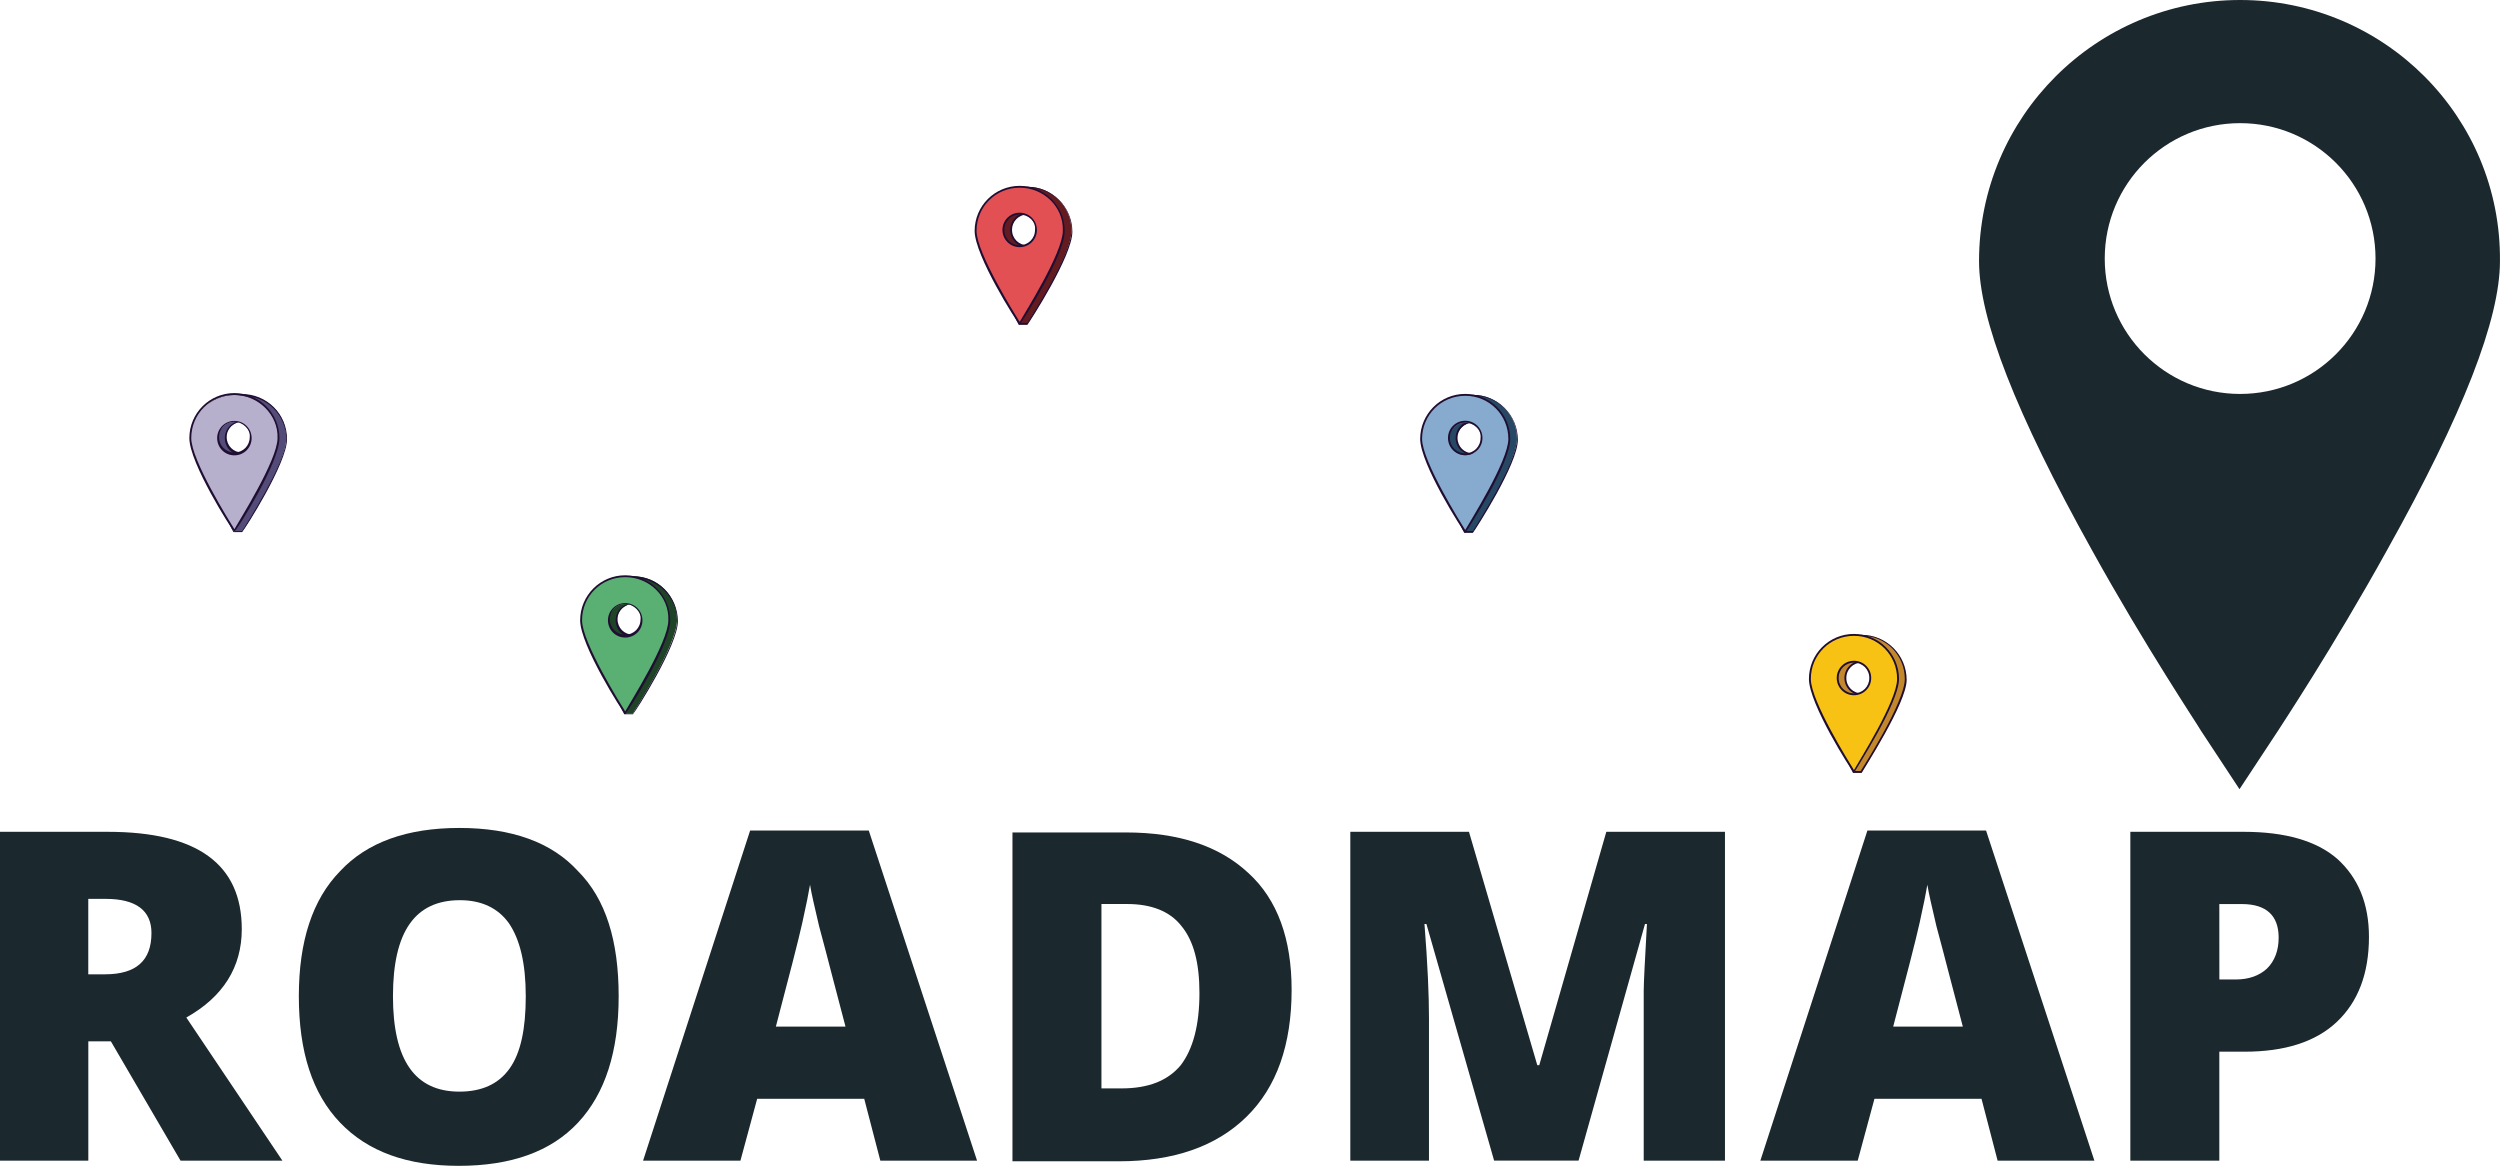 <!--?xml version="1.0" encoding="utf-8"?-->
<!-- Generator: Adobe Illustrator 27.2.0, SVG Export Plug-In . SVG Version: 6.00 Build 0)  -->
<svg version="1.1" id="Layer_1" xmlns="http://www.w3.org/2000/svg" xmlns:xlink="http://www.w3.org/1999/xlink" x="0px" y="0px" viewBox="0 0 549.51 256.25" style="" xml:space="preserve">
<style type="text/css">
	.st0{fill:none;stroke:#3C3D43;stroke-width:8;stroke-miterlimit:10;}
	.st1{fill:none;stroke:#F0EFEF;stroke-width:0.5;stroke-miterlimit:10;}
	.st2{fill:#1B282E;}
	.st3{display:none;}
	.st4{display:inline;}
	.st5{fill:none;stroke:#BBBBBB;stroke-width:3.862;stroke-miterlimit:10;}
	.st6{fill:none;stroke:#3C3D43;stroke-width:3.433;stroke-miterlimit:10;}
	.st7{display:none;fill:none;}
	.st8{fill:#534B78;}
	.st9{fill:#200E32;}
	.st10{fill:#B7B0CD;}
	.st11{fill:#1E4326;}
	.st12{fill:#5AAF73;}
	.st13{fill:#641B20;}
	.st14{fill:#E35054;}
	.st15{fill:#264864;}
	.st16{fill:#86ABCE;}
	.st17{fill:#C3882B;}
	.st18{fill:#F8C214;}
</style>
<g id="Layer_3">
	<path class="st0 oYSWgHFw_0" d="M3.04,210.88v-74.54c0-7.09,5.81-12.75,13.04-12.75h52.44c7.23,0,13.04,5.67,13.04,12.75v13.89
		c0,7.09,5.81,12.75,13.04,12.75h50.59c7.23,0,13.04-5.67,13.04-12.75V90.56c0-7.09,5.81-12.75,13.04-12.75h70.86
		c7.23,0,13.04,5.67,13.04,12.75v20.12c0,7.09,5.81,12.75,13.04,12.75h66.75c7.23,0,13.04,5.67,13.04,12.75v27.49
		c0,7.09,5.81,12.75,13.04,12.75h63.49c7.23,0,13.04-5.67,13.04-12.75v-50.31c0-7.09,5.81-12.75,13.04-12.75h64.77
		c7.23,0,13.04-5.67,13.04-12.75v-59.8"></path>
</g>
<g id="Layer_4">
	<g>
		<path class="st1 oYSWgHFw_1" d="M3.33,207.19v-2.41H3.04v2.41H3.33z M3.33,202.37v-2.41H3.04v2.41H3.33z M3.33,197.41V195H3.04v2.41H3.33z
			 M3.33,192.59v-2.41H3.04v2.41H3.33z M3.33,187.63v-2.41H3.04v2.41H3.33z M3.33,182.82v-2.41H3.04v2.41H3.33z M3.33,177.86v-2.41
			H3.04v2.41H3.33z M3.33,173.04v-2.41H3.04v2.41H3.33z M3.33,168.22v-2.41H3.04v2.41H3.33z M3.33,163.26v-2.41H3.04v2.41H3.33z
			 M3.33,158.44v-2.41H3.04v2.41H3.33z M3.33,153.48v-2.41H3.04v2.41H3.33z M3.33,148.66v-2.41H3.04v2.41H3.33z M3.33,143.7v-2.41
			H3.04v2.41H3.33z M3.33,138.88v-2.41H3.04v2.41H3.33z M3.47,134.07c0.14-0.85,0.43-1.56,0.71-2.27l-0.28-0.14
			c-0.28,0.71-0.57,1.56-0.71,2.41H3.47z M5.31,129.53c0.43-0.71,0.99-1.28,1.56-1.84l-0.28-0.14c-0.57,0.57-1.13,1.28-1.56,1.98
			H5.31z M8.71,126.13c0.71-0.43,1.42-0.85,2.13-1.28l-0.14-0.28c-0.71,0.28-1.56,0.71-2.13,1.28L8.71,126.13z M13.1,124
			c0.85-0.14,1.56-0.28,2.41-0.28v-0.28c-0.85,0-1.7,0.14-2.55,0.28L13.1,124z M18.06,123.72h2.55v-0.28h-2.55V123.72z
			 M23.02,123.72h2.55v-0.28h-2.55C23.02,123.44,23.02,123.72,23.02,123.72z M27.98,123.72h2.55v-0.28h-2.55V123.72z M33.09,123.72
			h2.55v-0.28h-2.55V123.72z M38.05,123.72h2.55v-0.28h-2.55V123.72z M43.01,123.72h2.55v-0.28h-2.55V123.72z M47.97,123.72h2.55
			v-0.28h-2.55V123.72z M52.93,123.72h2.55v-0.28h-2.55V123.72z M58.03,123.72h2.55v-0.28h-2.55V123.72z M62.99,123.72h2.55v-0.28
			h-2.55V123.72z M67.95,123.72h0.71c0.57,0,1.13,0,1.84,0.14v-0.28c-0.57-0.14-1.28-0.14-1.84-0.14h-0.71V123.72z M72.77,124.43
			c0.71,0.28,1.56,0.57,2.27,0.99l0.14-0.28c-0.71-0.43-1.56-0.71-2.27-0.99L72.77,124.43z M77.02,126.7
			c0.57,0.57,1.13,1.13,1.7,1.7l0.28-0.14c-0.57-0.71-1.13-1.28-1.7-1.84L77.02,126.7z M80.14,130.52c0.43,0.71,0.71,1.42,0.85,2.27
			l0.28-0.14c-0.28-0.85-0.57-1.56-0.99-2.27L80.14,130.52z M81.55,135.06c0,0.43,0,0.85,0,1.28v1.28h0.28v-1.28
			c0-0.43,0-0.85,0-1.28H81.55z M81.55,140.02v2.41h0.28v-2.41H81.55z M81.55,144.84v2.41h0.28v-2.41H81.55z M81.55,149.8v0.57
			c0,0.71,0,1.28,0.14,1.98h0.28c-0.14-0.57-0.14-1.28-0.14-1.84v-0.57h-0.28V149.8z M82.26,154.61c0.28,0.85,0.71,1.56,1.13,2.27
			l0.28-0.14c-0.43-0.71-0.71-1.42-0.99-2.13H82.26z M84.96,158.87c0.57,0.57,1.13,1.13,1.84,1.7l0.14-0.28
			c-0.71-0.43-1.28-0.99-1.84-1.7L84.96,158.87z M88.92,161.84c0.71,0.43,1.56,0.71,2.41,0.85l0.14-0.28
			c-0.85-0.28-1.56-0.57-2.27-0.85L88.92,161.84z M93.74,163.12c0.43,0,0.71,0,1.13,0h1.42v-0.28h-1.42c-0.43,0-0.71,0-1.13,0
			V163.12z M98.7,163.26h2.55v-0.28H98.7V163.26z M103.66,163.26h2.55v-0.28h-2.55V163.26z M108.62,163.26h2.55v-0.28h-2.55V163.26z
			 M113.72,163.26h2.55v-0.28h-2.55C113.72,162.98,113.72,163.26,113.72,163.26z M118.68,163.26h2.55v-0.28h-2.55V163.26z
			 M123.64,163.26h2.55v-0.28h-2.55V163.26z M128.6,163.26h2.55v-0.28h-2.55V163.26z M133.71,163.26h2.55v-0.28h-2.55V163.26z
			 M138.67,163.26h2.55v-0.28h-2.55V163.26z M143.63,163.26h1.84c0.28,0,0.43,0,0.71,0v-0.28c-0.28,0-0.43,0-0.71,0h-1.84V163.26z
			 M148.59,162.83c0.85-0.14,1.56-0.43,2.41-0.85l-0.14-0.28c-0.71,0.28-1.56,0.57-2.27,0.85L148.59,162.83z M153.12,160.71
			c0.71-0.43,1.28-0.99,1.84-1.7l-0.28-0.14c-0.57,0.57-1.13,1.13-1.84,1.56L153.12,160.71z M156.66,157.17
			c0.43-0.71,0.85-1.42,1.13-2.27l-0.28-0.14c-0.28,0.71-0.71,1.42-1.13,2.13L156.66,157.17z M158.37,152.63
			c0.14-0.71,0.28-1.56,0.28-2.27v-0.14h-0.28v0.14c0,0.71-0.14,1.56-0.14,2.27H158.37z M158.65,147.67v-2.41h-0.28v2.41H158.65z
			 M158.65,142.85v-2.41h-0.28v2.41H158.65z M158.65,137.89v-2.41h-0.28v2.41H158.65z M158.65,133.07v-2.41h-0.28v2.41H158.65z
			 M158.65,128.11v-2.41h-0.28v2.41H158.65z M158.65,123.29v-2.41h-0.28v2.41H158.65z M158.65,118.33v-2.41h-0.28v2.41H158.65z
			 M158.65,113.52v-2.41h-0.28v2.41H158.65z M158.65,108.7v-2.41h-0.28v2.41H158.65z M158.65,103.74v-2.41h-0.28v2.41H158.65z
			 M158.65,98.92v-2.41h-0.28v2.41H158.65z M158.65,93.96v-2.41h-0.28v2.41H158.65z M158.79,89.14c0.14-0.85,0.28-1.56,0.57-2.41
			l-0.28-0.14c-0.28,0.85-0.43,1.56-0.57,2.41L158.79,89.14z M160.21,84.61c0.43-0.71,0.85-1.42,1.42-1.98l-0.28-0.14
			c-0.57,0.71-0.99,1.28-1.42,1.98L160.21,84.61z M163.33,80.78c0.57-0.57,1.28-0.99,1.98-1.42l-0.14-0.28
			c-0.71,0.43-1.42,0.85-2.13,1.42L163.33,80.78z M167.58,78.51c0.71-0.28,1.56-0.43,2.41-0.57v-0.28c-0.85,0.14-1.7,0.28-2.41,0.57
			V78.51z M172.54,77.94h2.55v-0.28h-2.55V77.94z M177.5,77.94h2.55v-0.28h-2.55V77.94z M182.46,77.94h2.55v-0.28h-2.55V77.94z
			 M187.42,77.94h2.55v-0.28h-2.55V77.94z M192.38,77.94h2.55v-0.28h-2.55V77.94z M197.48,77.94h2.55v-0.28h-2.55V77.94z
			 M202.44,77.94h2.55v-0.28h-2.55V77.94z M207.4,77.94h2.55v-0.28h-2.55V77.94z M212.36,77.94h2.55v-0.28h-2.55V77.94z
			 M217.32,77.94h2.55v-0.28h-2.55V77.94z M222.42,77.94h2.55v-0.28h-2.55V77.94z M227.38,77.94h2.55v-0.28h-2.55V77.94z
			 M232.34,77.94h2.55v-0.28h-2.55V77.94z M237.3,77.94h2.55v-0.28h-2.55V77.94z M242.4,77.94L242.4,77.94c0.85,0,1.7,0,2.41,0.14
			V77.8c-0.85-0.14-1.56-0.28-2.41-0.28h-0.14v0.43H242.4z M247.22,78.8c0.71,0.28,1.56,0.71,2.27,1.13l0.14-0.28
			c-0.71-0.43-1.42-0.85-2.27-1.13L247.22,78.8z M251.33,81.35c0.57,0.57,1.13,1.13,1.56,1.84l0.28-0.14
			c-0.43-0.71-0.99-1.28-1.7-1.84L251.33,81.35z M254.17,85.17c0.28,0.71,0.57,1.56,0.85,2.27l0.28-0.14
			c-0.14-0.85-0.43-1.56-0.85-2.27L254.17,85.17z M255.3,89.85c0,0.28,0,0.43,0,0.71v1.7h0.28v-1.7c0-0.28,0-0.43,0-0.71H255.3z
			 M255.44,94.81v2.41h0.28v-2.41H255.44z M255.44,99.63v2.41h0.28v-2.41H255.44z M255.44,104.59V107h0.28v-2.41H255.44z
			 M255.44,109.41v1.28c0,0.43,0,0.85,0,1.28h0.28c0-0.43,0-0.85,0-1.13v-1.42H255.44z M255.87,114.22
			c0.28,0.85,0.57,1.56,0.99,2.27l0.28-0.14c-0.43-0.71-0.71-1.42-0.85-2.27L255.87,114.22z M258.28,118.62
			c0.57,0.71,1.13,1.28,1.7,1.84l0.14-0.28c-0.57-0.57-1.13-1.13-1.7-1.7L258.28,118.62z M261.96,121.88
			c0.71,0.43,1.56,0.71,2.27,0.99l0.14-0.28c-0.85-0.28-1.56-0.57-2.27-0.99L261.96,121.88z M266.78,123.44
			c0.57,0.14,1.28,0.14,1.84,0.14h0.71v-0.28h-0.71c-0.57,0-1.28,0-1.84-0.14V123.44z M271.74,123.58h2.55v-0.28h-2.55V123.58z
			 M276.7,123.58h2.55v-0.28h-2.55V123.58z M281.8,123.58h2.55v-0.28h-2.55V123.58z M286.76,123.58h2.55v-0.28h-2.55V123.58z
			 M291.72,123.58h2.55v-0.28h-2.55V123.58z M296.68,123.58h2.55v-0.28h-2.55L296.68,123.58L296.68,123.58z M301.64,123.58h2.55
			v-0.28h-2.55V123.58z M306.74,123.58h2.55v-0.28h-2.55V123.58z M311.7,123.58h2.55v-0.28h-2.55V123.58z M316.66,123.58h2.55v-0.28
			h-2.55V123.58z M321.62,123.58h2.55v-0.28h-2.55V123.58z M326.73,123.58h2.55v-0.28h-2.55V123.58z M331.69,123.58h2.55v-0.28
			h-2.55V123.58z M336.65,123.72c0.85,0.14,1.56,0.28,2.41,0.43l0.14-0.28c-0.85-0.28-1.7-0.43-2.41-0.43L336.65,123.72z
			 M341.32,125c0.71,0.43,1.42,0.85,2.13,1.28l0.14-0.28c-0.71-0.57-1.42-0.99-2.13-1.28L341.32,125z M345.15,127.97
			c0.57,0.57,0.99,1.28,1.42,1.98l0.28-0.14c-0.43-0.71-0.85-1.42-1.42-1.98L345.15,127.97z M347.56,132.08
			c0.28,0.71,0.43,1.56,0.57,2.41h0.28c-0.14-0.85-0.28-1.56-0.57-2.41H347.56z M348.27,136.9v2.41h0.28v-2.41H348.27z
			 M348.27,141.72v2.41h0.28v-2.41H348.27z M348.27,146.68v2.41h0.28v-2.41H348.27z M348.27,151.5v2.41h0.28v-2.41H348.27z
			 M348.27,156.46v2.41h0.28v-2.41H348.27z M348.27,161.28v2.41h0.28v-2.41H348.27z M348.55,166.24c0.14,0.85,0.43,1.56,0.71,2.41
			l0.28-0.14c-0.28-0.71-0.57-1.56-0.71-2.27L348.55,166.24z M350.39,170.77c0.43,0.71,0.99,1.28,1.56,1.98l0.28-0.28
			c-0.57-0.57-1.13-1.28-1.56-1.84L350.39,170.77z M353.79,174.31c0.71,0.43,1.42,0.85,2.13,1.28l0.14-0.28
			c-0.71-0.28-1.42-0.71-2.13-1.28L353.79,174.31z M358.47,176.44c0.85,0.14,1.7,0.28,2.55,0.28v-0.28c-0.85,0-1.7-0.14-2.41-0.28
			L358.47,176.44z M363.43,176.72h2.55v-0.28h-2.55V176.72z M368.39,176.72h2.55v-0.28h-2.55V176.72z M373.35,176.72h2.55v-0.28
			h-2.55V176.72z M378.45,176.72H381v-0.28h-2.55V176.72z M383.41,176.72h2.55v-0.28h-2.55V176.72z M388.37,176.72h2.55v-0.28h-2.55
			V176.72z M393.33,176.72h2.55v-0.28h-2.55V176.72z M398.29,176.72h2.55v-0.28h-2.55V176.72z M403.4,176.72h2.55v-0.28h-2.55
			V176.72z M408.36,176.72h2.55v-0.28h-2.55V176.72z M413.32,176.72h2.55v-0.28h-2.55V176.72z M418.28,176.72h2.55v-0.28h-2.55
			V176.72z M423.38,176.72h1.84c0.28,0,0.43,0,0.71,0v-0.28c-0.28,0-0.43,0-0.71,0h-1.84V176.72z M428.34,176.3
			c0.85-0.14,1.56-0.43,2.41-0.85l-0.14-0.28c-0.71,0.28-1.56,0.57-2.27,0.85V176.3z M432.87,174.31c0.71-0.43,1.28-0.99,1.84-1.7
			l-0.28-0.14c-0.57,0.57-1.13,1.13-1.84,1.56L432.87,174.31z M436.27,170.63c0.43-0.71,0.85-1.42,1.13-2.27l-0.28-0.14
			c-0.28,0.71-0.71,1.42-1.13,2.13L436.27,170.63z M438.12,166.09c0.14-0.71,0.14-1.56,0.14-2.27v-0.14h-0.28v0.14
			c0,0.71,0,1.56-0.14,2.27H438.12z M438.26,161.28v-2.41h-0.28v2.41H438.26z M438.26,156.31v-2.41h-0.28v2.41H438.26z
			 M438.26,151.5v-2.41h-0.28v2.41H438.26z M438.26,146.54v-2.41h-0.28v2.41H438.26z M438.26,141.72v-2.41h-0.28v2.41H438.26z
			 M438.26,136.76v-2.41h-0.28v2.41H438.26z M438.26,131.94v-2.41h-0.28v2.41H438.26z M438.26,126.98v-2.41h-0.28v2.41H438.26z
			 M438.26,122.16v-2.41h-0.28v2.41H438.26z M438.26,117.34v-2.41h-0.28v2.41H438.26z M438.4,112.38c0-0.85,0.28-1.56,0.43-2.41
			l-0.28-0.14c-0.28,0.85-0.43,1.56-0.43,2.41L438.4,112.38z M439.68,107.85c0.43-0.71,0.85-1.42,1.28-1.98l-0.28-0.14
			c-0.57,0.71-0.99,1.42-1.42,2.13H439.68z M442.79,104.02c0.57-0.57,1.28-0.99,1.98-1.42l-0.14-0.28
			c-0.71,0.43-1.42,0.85-1.98,1.42L442.79,104.02z M446.9,101.61c0.71-0.28,1.56-0.43,2.41-0.57v-0.28
			c-0.85,0.14-1.7,0.28-2.41,0.57V101.61z M451.86,100.9h2.55v-0.28h-2.55V100.9z M456.82,100.9h2.55v-0.28h-2.55V100.9z
			 M461.78,100.9h2.55v-0.28h-2.55V100.9z M466.74,100.9h2.55v-0.28h-2.55V100.9z M471.85,100.9h2.55v-0.28h-2.55V100.9z
			 M476.81,100.9h2.55v-0.28h-2.55V100.9z M481.77,100.9h2.55v-0.28h-2.55V100.9z M486.73,100.9h2.55v-0.28h-2.55V100.9z
			 M491.69,100.9h2.55v-0.28h-2.55V100.9z M496.79,100.9h2.55v-0.28h-2.55V100.9z M501.75,100.9h2.55v-0.28h-2.55V100.9z
			 M506.71,100.9h2.55v-0.28h-2.55V100.9z M511.67,100.9h2.55v-0.28h-2.55V100.9z M516.77,100.9c0.85,0,1.7-0.14,2.55-0.28v-0.28
			c-0.85,0.14-1.56,0.28-2.41,0.28L516.77,100.9z M521.59,99.63c0.71-0.28,1.56-0.71,2.13-1.28l-0.14-0.28
			c-0.71,0.43-1.42,0.85-2.13,1.28L521.59,99.63z M525.7,96.79c0.57-0.57,1.13-1.28,1.56-1.98l-0.28-0.14
			c-0.43,0.71-0.99,1.28-1.56,1.84L525.7,96.79z M528.39,92.68c0.28-0.71,0.57-1.56,0.71-2.41h-0.28c-0.14,0.85-0.43,1.56-0.71,2.27
			L528.39,92.68z M529.24,87.87v-2.41h-0.28v2.41H529.24z M529.24,82.9V80.5h-0.28v2.41H529.24z M529.24,78.09v-2.41h-0.28v2.41
			H529.24z M529.24,73.13v-2.41h-0.28v2.41H529.24z M529.24,68.31V65.9h-0.28v2.41H529.24z M529.24,63.49v-2.41h-0.28v2.41H529.24z
			 M529.24,58.53v-2.41h-0.28v2.41H529.24z M529.24,53.71V51.3h-0.28v2.41H529.24z M529.24,48.75v-2.41h-0.28v2.41H529.24z
			 M529.24,43.93v-2.55h-0.28v2.41h0.28V43.93z M529.24,38.97v-2.41h-0.28v2.41H529.24z M529.24,34.15v-2.41h-0.28v2.41H529.24z"></path>
	</g>
</g>
<g>
	<path class="st2 oYSWgHFw_2" d="M492.39,0C460.79,0,435,25.65,435,57.4c0,12.75,8.08,33.45,24.8,63.49c11.76,21.26,23.53,38.83,23.95,39.68
		l8.5,12.9l8.5-12.9c0.43-0.71,12.19-18.42,23.95-39.68c16.72-29.9,24.8-50.74,24.8-63.49C549.79,25.65,524,0,492.39,0z
		 M492.39,86.59c-16.44,0-29.76-13.32-29.76-29.76s13.32-29.76,29.76-29.76c16.44,0,29.76,13.32,29.76,29.76
		S508.83,86.59,492.39,86.59z"></path>
</g>
<g id="Layer_1_00000041980346139501219030000006526821357828648083_">
	<g class="st3">
		<g class="st4">
			<path class="st5 oYSWgHFw_3" d="M2.48,211.87v-74.54c0-7.09,5.67-12.75,12.75-12.75h51.16c7.09,0,12.75,5.67,12.75,12.75v13.89
				c0,7.09,5.67,12.75,12.75,12.75h49.46c7.09,0,12.75-5.67,12.75-12.75V91.55c0-7.09,5.67-12.75,12.75-12.75h69.16
				c7.09,0,12.75,5.67,12.75,12.75v20.12c0,7.09,5.67,12.75,12.75,12.75h65.19c7.09,0,12.75,5.67,12.75,12.75v27.49
				c0,7.09,5.67,12.75,12.75,12.75h62.07c7.09,0,12.75-5.67,12.75-12.75v-50.31c0-7.09,5.67-12.75,12.75-12.75h63.21
				c7.09,0,12.75-5.67,12.75-12.75v-59.8"></path>
			<path class="st6 oYSWgHFw_4" d="M2.48,211.87v-74.54c0-7.09,5.67-12.75,12.75-12.75h51.16c7.09,0,12.75,5.67,12.75,12.75v13.89
				c0,7.09,5.67,12.75,12.75,12.75h49.46c7.09,0,12.75-5.67,12.75-12.75V91.55c0-7.09,5.67-12.75,12.75-12.75h69.16
				c7.09,0,12.75,5.67,12.75,12.75v20.12c0,7.09,5.67,12.75,12.75,12.75h65.19c7.09,0,12.75,5.67,12.75,12.75v27.49
				c0,7.09,5.67,12.75,12.75,12.75h62.07c7.09,0,12.75-5.67,12.75-12.75v-50.31c0-7.09,5.67-12.75,12.75-12.75h63.21
				c7.09,0,12.75-5.67,12.75-12.75v-59.8"></path>
		</g>
	</g>
	<path class="st7 oYSWgHFw_5" d="M436.27,3.12h111.11v180.69H436.27V3.12z"></path>
	<g>
		<g transform="translate(38.953, 227.416)">
			<g>
				<path class="st2 oYSWgHFw_6" d="M-19.54,1.48V27.7h-19.42v-72.28h23.67c19.7,0,29.48,7.09,29.48,21.4C14.19-14.82,10.08-8.3,2-3.76
					L23.12,27.7H0.73L-14.58,1.48H-19.54z M-19.54-13.26h3.68c6.8,0,10.2-2.98,10.2-9.07c0-4.96-3.4-7.51-10.06-7.51h-3.83V-13.26z"></path>
			</g>
		</g>
	</g>
	<g>
		<g transform="translate(75.205, 227.416)">
			<g>
				<path class="st2 oYSWgHFw_7" d="M60.78-8.44c0,12.19-2.98,21.4-8.93,27.78s-14.74,9.5-26.22,9.5c-11.34,0-19.98-3.12-26.08-9.5
					S-9.52,3.75-9.52-8.44c0-12.05,2.98-21.26,9.07-27.49c5.95-6.38,14.74-9.5,26.22-9.5s20.27,3.12,26.08,9.5
					C57.94-29.84,60.78-20.63,60.78-8.44z M11.17-8.44c0,14.03,4.82,20.97,14.6,20.97c4.96,0,8.64-1.7,11.05-5.1
					c2.41-3.4,3.54-8.64,3.54-15.87s-1.28-12.47-3.68-16.01c-2.41-3.4-6.09-5.1-10.77-5.1C15.99-29.56,11.17-22.61,11.17-8.44z"></path>
			</g>
		</g>
	</g>
	<g>
		<g transform="translate(117.89, 227.416)">
			<g>
				<path class="st2 oYSWgHFw_8" d="M75.61,27.7l-3.54-13.6H48.54l-3.68,13.6h-21.4l23.53-72.56h26.08L96.87,27.7
					C96.87,27.7,75.61,27.7,75.61,27.7z M67.95-1.78l-3.12-11.9c-0.71-2.69-1.56-6.09-2.69-10.2c-0.99-4.25-1.7-7.23-1.98-9.07
					c-0.28,1.7-0.85,4.53-1.7,8.36c-0.85,3.83-2.83,11.48-5.81,22.82H67.95z"></path>
			</g>
		</g>
	</g>
	<g>
		<g transform="translate(156.783, 227.416)">
			<g>
				<path class="st2 oYSWgHFw_9" d="M127.12-9.86c0,12.05-3.26,21.4-9.92,27.92s-16.01,9.78-28.06,9.78H65.76v-72.28H90.7
					c11.62,0,20.55,2.98,26.93,8.93C124-29.7,127.12-21.05,127.12-9.86z M106.86-9.15c0-6.66-1.28-11.48-3.97-14.74
					c-2.55-3.26-6.66-4.82-11.9-4.82h-5.67v40.53h4.39c5.95,0,10.2-1.7,13.04-5.1C105.44,3.18,106.86-2.06,106.86-9.15z"></path>
			</g>
		</g>
	</g>
	<g>
		<g transform="translate(196.095, 227.416)">
			<g>
				<path class="st2 oYSWgHFw_10" d="M132.32,27.7l-14.88-52.01h-0.43c0.71,8.93,0.99,15.73,0.99,20.69V27.7h-17.29v-72.28h26.08l15.02,51.3
					h0.43l14.74-51.3h26.08V27.7H165.2V-4.05c0-1.7,0-3.54,0-5.53s0.28-6.94,0.71-14.74h-0.43l-14.6,52.01H132.32z"></path>
			</g>
		</g>
	</g>
	<g>
		<g transform="translate(247.883, 227.416)">
			<g>
				<path class="st2 oYSWgHFw_11" d="M191.2,27.7l-3.54-13.6h-23.53l-3.68,13.6h-21.4l23.53-72.56h26.08l23.81,72.56
					C212.46,27.7,191.2,27.7,191.2,27.7z M183.55-1.78l-3.12-11.9c-0.71-2.69-1.56-6.09-2.69-10.2c-0.99-4.25-1.7-7.23-1.98-9.07
					c-0.28,1.7-0.85,4.53-1.7,8.36c-0.85,3.83-2.83,11.48-5.81,22.82H183.55z"></path>
			</g>
		</g>
	</g>
	<g>
		<g transform="translate(286.776, 227.416)">
			<g>
				<path class="st2 oYSWgHFw_12" d="M233.93-21.48c0,8.08-2.41,14.31-7.09,18.71s-11.48,6.52-20.27,6.52h-5.53V27.7h-19.56v-72.28h24.94
					c9.07,0,16.01,1.98,20.55,5.95C231.52-34.52,233.93-28.85,233.93-21.48z M201.05-12.12h3.54c2.98,0,5.24-0.85,6.94-2.41
					c1.7-1.7,2.55-3.97,2.55-6.8c0-4.82-2.69-7.37-8.08-7.37h-4.96C201.05-28.7,201.05-12.12,201.05-12.12z"></path>
			</g>
		</g>
	</g>
</g>
<g>
	<path class="st8 oYSWgHFw_13" d="M53.2,86.82c-8.22,0-9.69,4.43-9.69,9.69c0,4.43,8.01,20.44,8.01,20.44h1.69c0,0,9.69-14.96,9.69-20.44
		C63.11,91.03,58.68,86.82,53.2,86.82z M53.2,99.88c-1.9,0-3.58-1.69-3.58-3.58c0-1.9,1.69-3.58,3.58-3.58s3.58,1.69,3.58,3.58
		C57,98.2,55.31,99.88,53.2,99.88z"></path>
	<path class="st9 oYSWgHFw_14" d="M53.2,116.95h-1.69h-0.21c-0.42-0.63-8.01-16.23-8.01-20.44c0-4.85,1.26-9.9,9.9-9.9c5.48,0,9.9,4.43,9.9,9.9
		C63.11,101.78,53.84,116.32,53.2,116.95C53.41,116.95,53.41,116.95,53.2,116.95z M51.73,116.74h1.48
		c0.63-1.05,9.69-15.17,9.69-20.23c0-5.27-4.21-9.48-9.48-9.48c-3.79,0-6.32,0.84-7.8,2.74c-1.26,1.48-1.69,3.58-1.69,6.74
		C43.72,100.52,51.1,115.48,51.73,116.74L51.73,116.74z M53.2,100.09c-2.11,0-3.79-1.69-3.79-3.79s1.69-3.79,3.79-3.79
		c2.11,0,3.79,1.69,3.79,3.79C57,98.41,55.31,100.09,53.2,100.09z M53.2,92.72c-1.9,0-3.37,1.48-3.37,3.37s1.48,3.37,3.37,3.37
		c1.9,0,3.37-1.48,3.37-3.37C56.79,94.4,55.1,92.72,53.2,92.72z"></path>
	<path class="st10 oYSWgHFw_15" d="M51.52,86.82c-5.27,0-9.69,4.43-9.69,9.69s9.69,20.44,9.69,20.44s9.69-14.96,9.69-20.44S57,86.82,51.52,86.82
		z M51.52,99.88c-1.9,0-3.58-1.69-3.58-3.58c0-1.9,1.69-3.58,3.58-3.58s3.58,1.69,3.58,3.58C55.31,98.2,53.62,99.88,51.52,99.88z"></path>
	<path class="st9 oYSWgHFw_16" d="M51.52,116.95L51.52,116.95c-0.63-0.63-9.9-15.17-9.9-20.65c0-5.48,4.43-9.9,9.9-9.9s9.9,4.43,9.9,9.9
		C61.42,101.78,52.15,116.32,51.52,116.95C51.73,116.95,51.73,116.95,51.52,116.95z M51.52,86.82c-5.27,0-9.48,4.21-9.48,9.48
		c0,4.85,8.43,18.33,9.48,20.02c1.05-1.9,9.48-15.17,9.48-20.02C61.21,91.24,56.79,86.82,51.52,86.82z M51.52,100.09
		c-2.11,0-3.79-1.69-3.79-3.79s1.69-3.79,3.79-3.79s3.79,1.69,3.79,3.79C55.31,98.41,53.62,100.09,51.52,100.09z M51.52,92.72
		c-1.9,0-3.37,1.48-3.37,3.37s1.48,3.37,3.37,3.37s3.37-1.48,3.37-3.37C55.1,94.4,53.41,92.72,51.52,92.72z"></path>
</g>
<g>
	<path class="st11 oYSWgHFw_17" d="M139.11,126.65c-8.22,0-9.69,4.43-9.69,9.69c0,4.43,8.01,20.44,8.01,20.44h1.69c0,0,9.69-14.96,9.69-20.44
		S144.59,126.65,139.11,126.65z M139.11,139.93c-1.9,0-3.58-1.69-3.58-3.58c0-1.9,1.69-3.58,3.58-3.58c1.9,0,3.58,1.69,3.58,3.58
		C142.69,138.24,141.22,139.93,139.11,139.93z"></path>
	<path class="st9 oYSWgHFw_18" d="M139.11,157h-1.69h-0.21c-0.42-0.63-8.01-16.23-8.01-20.44c0-4.85,1.26-9.9,9.9-9.9c5.48,0,9.9,4.43,9.9,9.9
		C149.01,141.82,139.74,156.36,139.11,157C139.32,157,139.32,157,139.11,157z M137.64,156.78h1.48c0.63-1.05,9.69-15.17,9.69-20.23
		c0-5.27-4.21-9.48-9.48-9.48c-3.79,0-6.32,0.84-7.8,2.74c-1.26,1.48-1.69,3.58-1.69,6.74C129.63,140.56,137,155.52,137.64,156.78
		L137.64,156.78z M139.11,140.14c-2.11,0-3.79-1.69-3.79-3.79s1.69-3.79,3.79-3.79s3.79,1.69,3.79,3.79
		C142.9,138.45,141.22,140.14,139.11,140.14z M139.11,132.76c-1.9,0-3.37,1.48-3.37,3.37s1.48,3.37,3.37,3.37
		c1.9,0,3.37-1.48,3.37-3.37C142.69,134.45,141.01,132.76,139.11,132.76z"></path>
	<path class="st12 oYSWgHFw_19" d="M137.42,126.65c-5.27,0-9.69,4.43-9.69,9.69c0,5.27,9.69,20.44,9.69,20.44s9.69-14.96,9.69-20.44
		S142.9,126.65,137.42,126.65z M137.42,139.93c-1.9,0-3.58-1.69-3.58-3.58c0-1.9,1.69-3.58,3.58-3.58c1.9,0,3.58,1.69,3.58,3.58
		C141.01,138.24,139.53,139.93,137.42,139.93z"></path>
	<path class="st9 oYSWgHFw_20" d="M137.42,157L137.42,157c-0.63-0.63-9.9-15.17-9.9-20.65c0-5.48,4.43-9.9,9.9-9.9c5.48,0,9.9,4.43,9.9,9.9
		C147.33,141.82,138.06,156.36,137.42,157C137.64,157,137.64,157,137.42,157z M137.42,126.86c-5.27,0-9.48,4.21-9.48,9.48
		c0,4.85,8.43,18.33,9.48,20.02c1.05-1.9,9.48-15.17,9.48-20.02C147.12,131.08,142.69,126.86,137.42,126.86z M137.42,140.14
		c-2.11,0-3.79-1.69-3.79-3.79s1.69-3.79,3.79-3.79c2.11,0,3.79,1.69,3.79,3.79C141.22,138.45,139.53,140.14,137.42,140.14z
		 M137.42,132.76c-1.9,0-3.37,1.48-3.37,3.37s1.48,3.37,3.37,3.37c1.9,0,3.37-1.48,3.37-3.37
		C141.01,134.45,139.32,132.76,137.42,132.76z"></path>
</g>
<g>
	<path class="st13 oYSWgHFw_21" d="M225.82,41.05c-8.22,0-9.69,4.43-9.69,9.69c0,4.43,8.01,20.44,8.01,20.44h1.69c0,0,9.69-14.96,9.69-20.44
		C235.51,45.48,231.29,41.05,225.82,41.05z M225.82,54.12c-1.9,0-3.58-1.69-3.58-3.58c0-1.9,1.69-3.58,3.58-3.58
		c1.9,0,3.58,1.69,3.58,3.58C229.61,52.64,227.92,54.12,225.82,54.12z"></path>
	<path class="st9 oYSWgHFw_22" d="M225.82,71.4h-1.69h-0.21c-0.42-0.63-8.01-16.23-8.01-20.44c0-4.85,1.26-9.9,9.9-9.9c5.48,0,9.9,4.43,9.9,9.9
		C235.72,56.23,226.45,70.56,225.82,71.4C226.03,71.4,226.03,71.4,225.82,71.4z M224.34,70.98h1.48c0.63-1.05,9.69-15.17,9.69-20.23
		c0-5.27-4.21-9.48-9.48-9.48c-3.79,0-6.32,0.84-7.8,2.74c-1.26,1.48-1.69,3.58-1.69,6.74C216.33,54.96,223.71,69.71,224.34,70.98
		L224.34,70.98z M225.82,54.33c-2.11,0-3.79-1.69-3.79-3.79c0-2.11,1.69-3.79,3.79-3.79s3.79,1.69,3.79,3.79
		C229.61,52.64,227.92,54.33,225.82,54.33z M225.82,47.16c-1.9,0-3.37,1.48-3.37,3.37c0,1.9,1.48,3.37,3.37,3.37
		c1.9,0,3.37-1.48,3.37-3.37C229.4,48.64,227.71,47.16,225.82,47.16z"></path>
	<path class="st14 oYSWgHFw_23" d="M224.13,41.05c-5.27,0-9.69,4.43-9.69,9.69s9.69,20.44,9.69,20.44s9.69-14.96,9.69-20.44
		C233.82,45.48,229.61,41.05,224.13,41.05z M224.13,54.12c-1.9,0-3.58-1.69-3.58-3.58c0-1.9,1.69-3.58,3.58-3.58
		c1.9,0,3.58,1.69,3.58,3.58C227.71,52.64,226.24,54.12,224.13,54.12z"></path>
	<path class="st9 oYSWgHFw_24" d="M224.13,71.4L224.13,71.4c-0.63-0.63-9.9-15.17-9.9-20.65c0-5.48,4.43-9.9,9.9-9.9c5.48,0,9.9,4.43,9.9,9.9
		C234.03,56.23,224.76,70.56,224.13,71.4C224.34,71.4,224.34,71.4,224.13,71.4z M224.13,41.26c-5.27,0-9.48,4.21-9.48,9.48
		c0,4.85,8.43,18.33,9.48,20.02c1.05-1.9,9.48-15.17,9.48-20.02C233.82,45.48,229.4,41.26,224.13,41.26z M224.13,54.33
		c-2.11,0-3.79-1.69-3.79-3.79c0-2.11,1.69-3.79,3.79-3.79c2.11,0,3.79,1.69,3.79,3.79C227.92,52.64,226.24,54.33,224.13,54.33z
		 M224.13,47.16c-1.9,0-3.37,1.48-3.37,3.37c0,1.9,1.48,3.37,3.37,3.37c1.9,0,3.37-1.48,3.37-3.37
		C227.71,48.64,226.03,47.16,224.13,47.16z"></path>
</g>
<g>
	<path class="st15 oYSWgHFw_25" d="M323.74,86.79c-8.22,0-9.69,4.43-9.69,9.69c0,4.43,8.01,20.44,8.01,20.44h1.69c0,0,9.69-14.96,9.69-20.44
		C333.44,91.21,329.22,86.79,323.74,86.79z M323.74,100.06c-1.9,0-3.58-1.69-3.58-3.58c0-1.9,1.69-3.58,3.58-3.58
		c1.9,0,3.58,1.69,3.58,3.58C327.33,98.38,325.85,100.06,323.74,100.06z"></path>
	<path class="st9 oYSWgHFw_26" d="M323.74,117.13h-1.69h-0.21c-0.42-0.63-8.01-16.23-8.01-20.44c0-4.85,1.26-9.9,9.9-9.9
		c5.48,0,9.9,4.43,9.9,9.9C333.65,101.96,324.38,116.29,323.74,117.13C323.95,117.13,323.74,117.13,323.74,117.13z M322.27,116.71
		h1.48c0.63-1.05,9.69-15.17,9.69-20.23c0-5.27-4.21-9.48-9.48-9.48c-3.79,0-6.32,0.84-7.8,2.74c-1.26,1.48-1.69,3.58-1.69,6.74
		C314.26,100.69,321.64,115.44,322.27,116.71L322.27,116.71z M323.74,100.06c-2.11,0-3.79-1.69-3.79-3.79
		c0-2.11,1.69-3.79,3.79-3.79c2.11,0,3.79,1.69,3.79,3.79C327.54,98.38,325.85,100.06,323.74,100.06z M323.74,92.9
		c-1.9,0-3.37,1.48-3.37,3.37s1.48,3.37,3.37,3.37c1.9,0,3.37-1.48,3.37-3.37C327.33,94.37,325.64,92.9,323.74,92.9z"></path>
	<path class="st16 oYSWgHFw_27" d="M322.06,86.79c-5.27,0-9.69,4.43-9.69,9.69c0,5.27,9.69,20.44,9.69,20.44s9.69-14.96,9.69-20.44
		C331.75,91.21,327.54,86.79,322.06,86.79z M322.06,100.06c-1.9,0-3.58-1.69-3.58-3.58c0-1.9,1.69-3.58,3.58-3.58
		c1.9,0,3.58,1.69,3.58,3.58C325.64,98.38,324.16,100.06,322.06,100.06z"></path>
	<path class="st9 oYSWgHFw_28" d="M322.06,117.13L322.06,117.13c-0.63-0.63-9.9-15.17-9.9-20.65c0-5.48,4.43-9.9,9.9-9.9
		c5.48,0,9.9,4.43,9.9,9.9C331.96,101.96,322.69,116.29,322.06,117.13C322.27,117.13,322.06,117.13,322.06,117.13z M322.06,87
		c-5.27,0-9.48,4.21-9.48,9.48c0,4.85,8.43,18.33,9.48,20.02c1.05-1.9,9.48-15.17,9.48-20.02C331.54,91.21,327.33,87,322.06,87z
		 M322.06,100.06c-2.11,0-3.79-1.69-3.79-3.79c0-2.11,1.69-3.79,3.79-3.79c2.11,0,3.79,1.69,3.79,3.79
		C325.85,98.38,324.16,100.06,322.06,100.06z M322.06,92.9c-1.9,0-3.37,1.48-3.37,3.37s1.48,3.37,3.37,3.37
		c1.9,0,3.37-1.48,3.37-3.37C325.64,94.37,323.95,92.9,322.06,92.9z"></path>
</g>
<g>
	<path class="st17 oYSWgHFw_29" d="M409.2,139.55c-8.22,0-9.69,4.43-9.69,9.69c0,4.43,8.01,20.44,8.01,20.44h1.69c0,0,9.69-14.96,9.69-20.44
		C418.89,143.97,414.47,139.55,409.2,139.55z M409.2,152.61c-1.9,0-3.58-1.69-3.58-3.58c0-1.9,1.69-3.58,3.58-3.58
		c1.9,0,3.58,1.69,3.58,3.58C412.78,150.93,411.1,152.61,409.2,152.61z"></path>
	<path class="st9 oYSWgHFw_30" d="M409.2,169.89h-1.69h-0.21c-0.42-0.63-8.01-16.23-8.01-20.44c0-4.85,1.26-9.9,9.9-9.9c5.48,0,9.9,4.43,9.9,9.9
		C419.1,154.51,409.62,169.05,409.2,169.89C409.2,169.68,409.2,169.89,409.2,169.89z M407.51,169.47h1.48
		c0.63-1.05,9.69-15.17,9.69-20.23c0-5.27-4.21-9.48-9.48-9.48c-3.79,0-6.32,0.84-7.8,2.74c-1.26,1.48-1.69,3.58-1.69,6.74
		C399.72,153.24,406.88,168.21,407.51,169.47L407.51,169.47z M409.2,152.82c-2.11,0-3.79-1.69-3.79-3.79s1.69-3.79,3.79-3.79
		c2.11,0,3.79,1.69,3.79,3.79S411.31,152.82,409.2,152.82z M409.2,145.66c-1.9,0-3.37,1.48-3.37,3.37c0,1.9,1.48,3.37,3.37,3.37
		c1.9,0,3.37-1.48,3.37-3.37C412.57,147.13,411.1,145.66,409.2,145.66z"></path>
	<path class="st18 oYSWgHFw_31" d="M407.51,139.55c-5.27,0-9.69,4.43-9.69,9.69c0,5.27,9.69,20.44,9.69,20.44s9.69-14.96,9.69-20.44
		C417.21,143.97,412.78,139.55,407.51,139.55z M407.51,152.61c-1.9,0-3.58-1.69-3.58-3.58c0-1.9,1.69-3.58,3.58-3.58
		c1.9,0,3.58,1.69,3.58,3.58C411.1,150.93,409.41,152.61,407.51,152.61z"></path>
	<path class="st9 oYSWgHFw_32" d="M407.51,169.89C407.51,169.89,407.3,169.68,407.51,169.89c-0.63-0.63-9.9-15.17-9.9-20.65
		c0-5.48,4.43-9.9,9.9-9.9s9.9,4.43,9.9,9.9C417.42,154.51,407.93,169.05,407.51,169.89C407.51,169.68,407.51,169.89,407.51,169.89z
		 M407.51,139.76c-5.27,0-9.48,4.21-9.48,9.48c0,4.85,8.43,18.33,9.48,20.02c1.05-1.9,9.48-15.17,9.48-20.02
		C417,143.97,412.78,139.76,407.51,139.76z M407.51,152.82c-2.11,0-3.79-1.69-3.79-3.79s1.69-3.79,3.79-3.79
		c2.11,0,3.79,1.69,3.79,3.79S409.62,152.82,407.51,152.82z M407.51,145.66c-1.9,0-3.37,1.48-3.37,3.37c0,1.9,1.48,3.37,3.37,3.37
		s3.37-1.48,3.37-3.37C410.88,147.13,409.41,145.66,407.51,145.66z"></path>
</g>
<style data-made-with="vivus-instant">.oYSWgHFw_0{stroke-dasharray:919 921;stroke-dashoffset:920;animation:oYSWgHFw_draw 2000ms linear 0ms forwards;}.oYSWgHFw_1{stroke-dasharray:1027 1029;stroke-dashoffset:1028;animation:oYSWgHFw_draw 2000ms linear 31ms forwards;}.oYSWgHFw_2{stroke-dasharray:629 631;stroke-dashoffset:630;animation:oYSWgHFw_draw 2000ms linear 62ms forwards;}.oYSWgHFw_3{stroke-dasharray:907 909;stroke-dashoffset:908;animation:oYSWgHFw_draw 2000ms linear 93ms forwards;}.oYSWgHFw_4{stroke-dasharray:907 909;stroke-dashoffset:908;animation:oYSWgHFw_draw 2000ms linear 125ms forwards;}.oYSWgHFw_5{stroke-dasharray:584 586;stroke-dashoffset:585;animation:oYSWgHFw_draw 2000ms linear 156ms forwards;}.oYSWgHFw_6{stroke-dasharray:357 359;stroke-dashoffset:358;animation:oYSWgHFw_draw 2000ms linear 187ms forwards;}.oYSWgHFw_7{stroke-dasharray:351 353;stroke-dashoffset:352;animation:oYSWgHFw_draw 2000ms linear 218ms forwards;}.oYSWgHFw_8{stroke-dasharray:353 355;stroke-dashoffset:354;animation:oYSWgHFw_draw 2000ms linear 250ms forwards;}.oYSWgHFw_9{stroke-dasharray:350 352;stroke-dashoffset:351;animation:oYSWgHFw_draw 2000ms linear 281ms forwards;}.oYSWgHFw_10{stroke-dasharray:571 573;stroke-dashoffset:572;animation:oYSWgHFw_draw 2000ms linear 312ms forwards;}.oYSWgHFw_11{stroke-dasharray:353 355;stroke-dashoffset:354;animation:oYSWgHFw_draw 2000ms linear 343ms forwards;}.oYSWgHFw_12{stroke-dasharray:283 285;stroke-dashoffset:284;animation:oYSWgHFw_draw 2000ms linear 375ms forwards;}.oYSWgHFw_13{stroke-dasharray:101 103;stroke-dashoffset:102;animation:oYSWgHFw_draw 2000ms linear 406ms forwards;}.oYSWgHFw_14{stroke-dasharray:201 203;stroke-dashoffset:202;animation:oYSWgHFw_draw 2000ms linear 437ms forwards;}.oYSWgHFw_15{stroke-dasharray:99 101;stroke-dashoffset:100;animation:oYSWgHFw_draw 2000ms linear 468ms forwards;}.oYSWgHFw_16{stroke-dasharray:198 200;stroke-dashoffset:199;animation:oYSWgHFw_draw 2000ms linear 500ms forwards;}.oYSWgHFw_17{stroke-dasharray:101 103;stroke-dashoffset:102;animation:oYSWgHFw_draw 2000ms linear 531ms forwards;}.oYSWgHFw_18{stroke-dasharray:201 203;stroke-dashoffset:202;animation:oYSWgHFw_draw 2000ms linear 562ms forwards;}.oYSWgHFw_19{stroke-dasharray:99 101;stroke-dashoffset:100;animation:oYSWgHFw_draw 2000ms linear 593ms forwards;}.oYSWgHFw_20{stroke-dasharray:198 200;stroke-dashoffset:199;animation:oYSWgHFw_draw 2000ms linear 625ms forwards;}.oYSWgHFw_21{stroke-dasharray:101 103;stroke-dashoffset:102;animation:oYSWgHFw_draw 2000ms linear 656ms forwards;}.oYSWgHFw_22{stroke-dasharray:201 203;stroke-dashoffset:202;animation:oYSWgHFw_draw 2000ms linear 687ms forwards;}.oYSWgHFw_23{stroke-dasharray:99 101;stroke-dashoffset:100;animation:oYSWgHFw_draw 2000ms linear 718ms forwards;}.oYSWgHFw_24{stroke-dasharray:198 200;stroke-dashoffset:199;animation:oYSWgHFw_draw 2000ms linear 750ms forwards;}.oYSWgHFw_25{stroke-dasharray:101 103;stroke-dashoffset:102;animation:oYSWgHFw_draw 2000ms linear 781ms forwards;}.oYSWgHFw_26{stroke-dasharray:201 203;stroke-dashoffset:202;animation:oYSWgHFw_draw 2000ms linear 812ms forwards;}.oYSWgHFw_27{stroke-dasharray:99 101;stroke-dashoffset:100;animation:oYSWgHFw_draw 2000ms linear 843ms forwards;}.oYSWgHFw_28{stroke-dasharray:198 200;stroke-dashoffset:199;animation:oYSWgHFw_draw 2000ms linear 875ms forwards;}.oYSWgHFw_29{stroke-dasharray:100 102;stroke-dashoffset:101;animation:oYSWgHFw_draw 2000ms linear 906ms forwards;}.oYSWgHFw_30{stroke-dasharray:201 203;stroke-dashoffset:202;animation:oYSWgHFw_draw 2000ms linear 937ms forwards;}.oYSWgHFw_31{stroke-dasharray:99 101;stroke-dashoffset:100;animation:oYSWgHFw_draw 2000ms linear 968ms forwards;}.oYSWgHFw_32{stroke-dasharray:198 200;stroke-dashoffset:199;animation:oYSWgHFw_draw 2000ms linear 1000ms forwards;}@keyframes oYSWgHFw_draw{100%{stroke-dashoffset:0;}}@keyframes oYSWgHFw_fade{0%{stroke-opacity:1;}94.444%{stroke-opacity:1;}100%{stroke-opacity:0;}}</style></svg>
